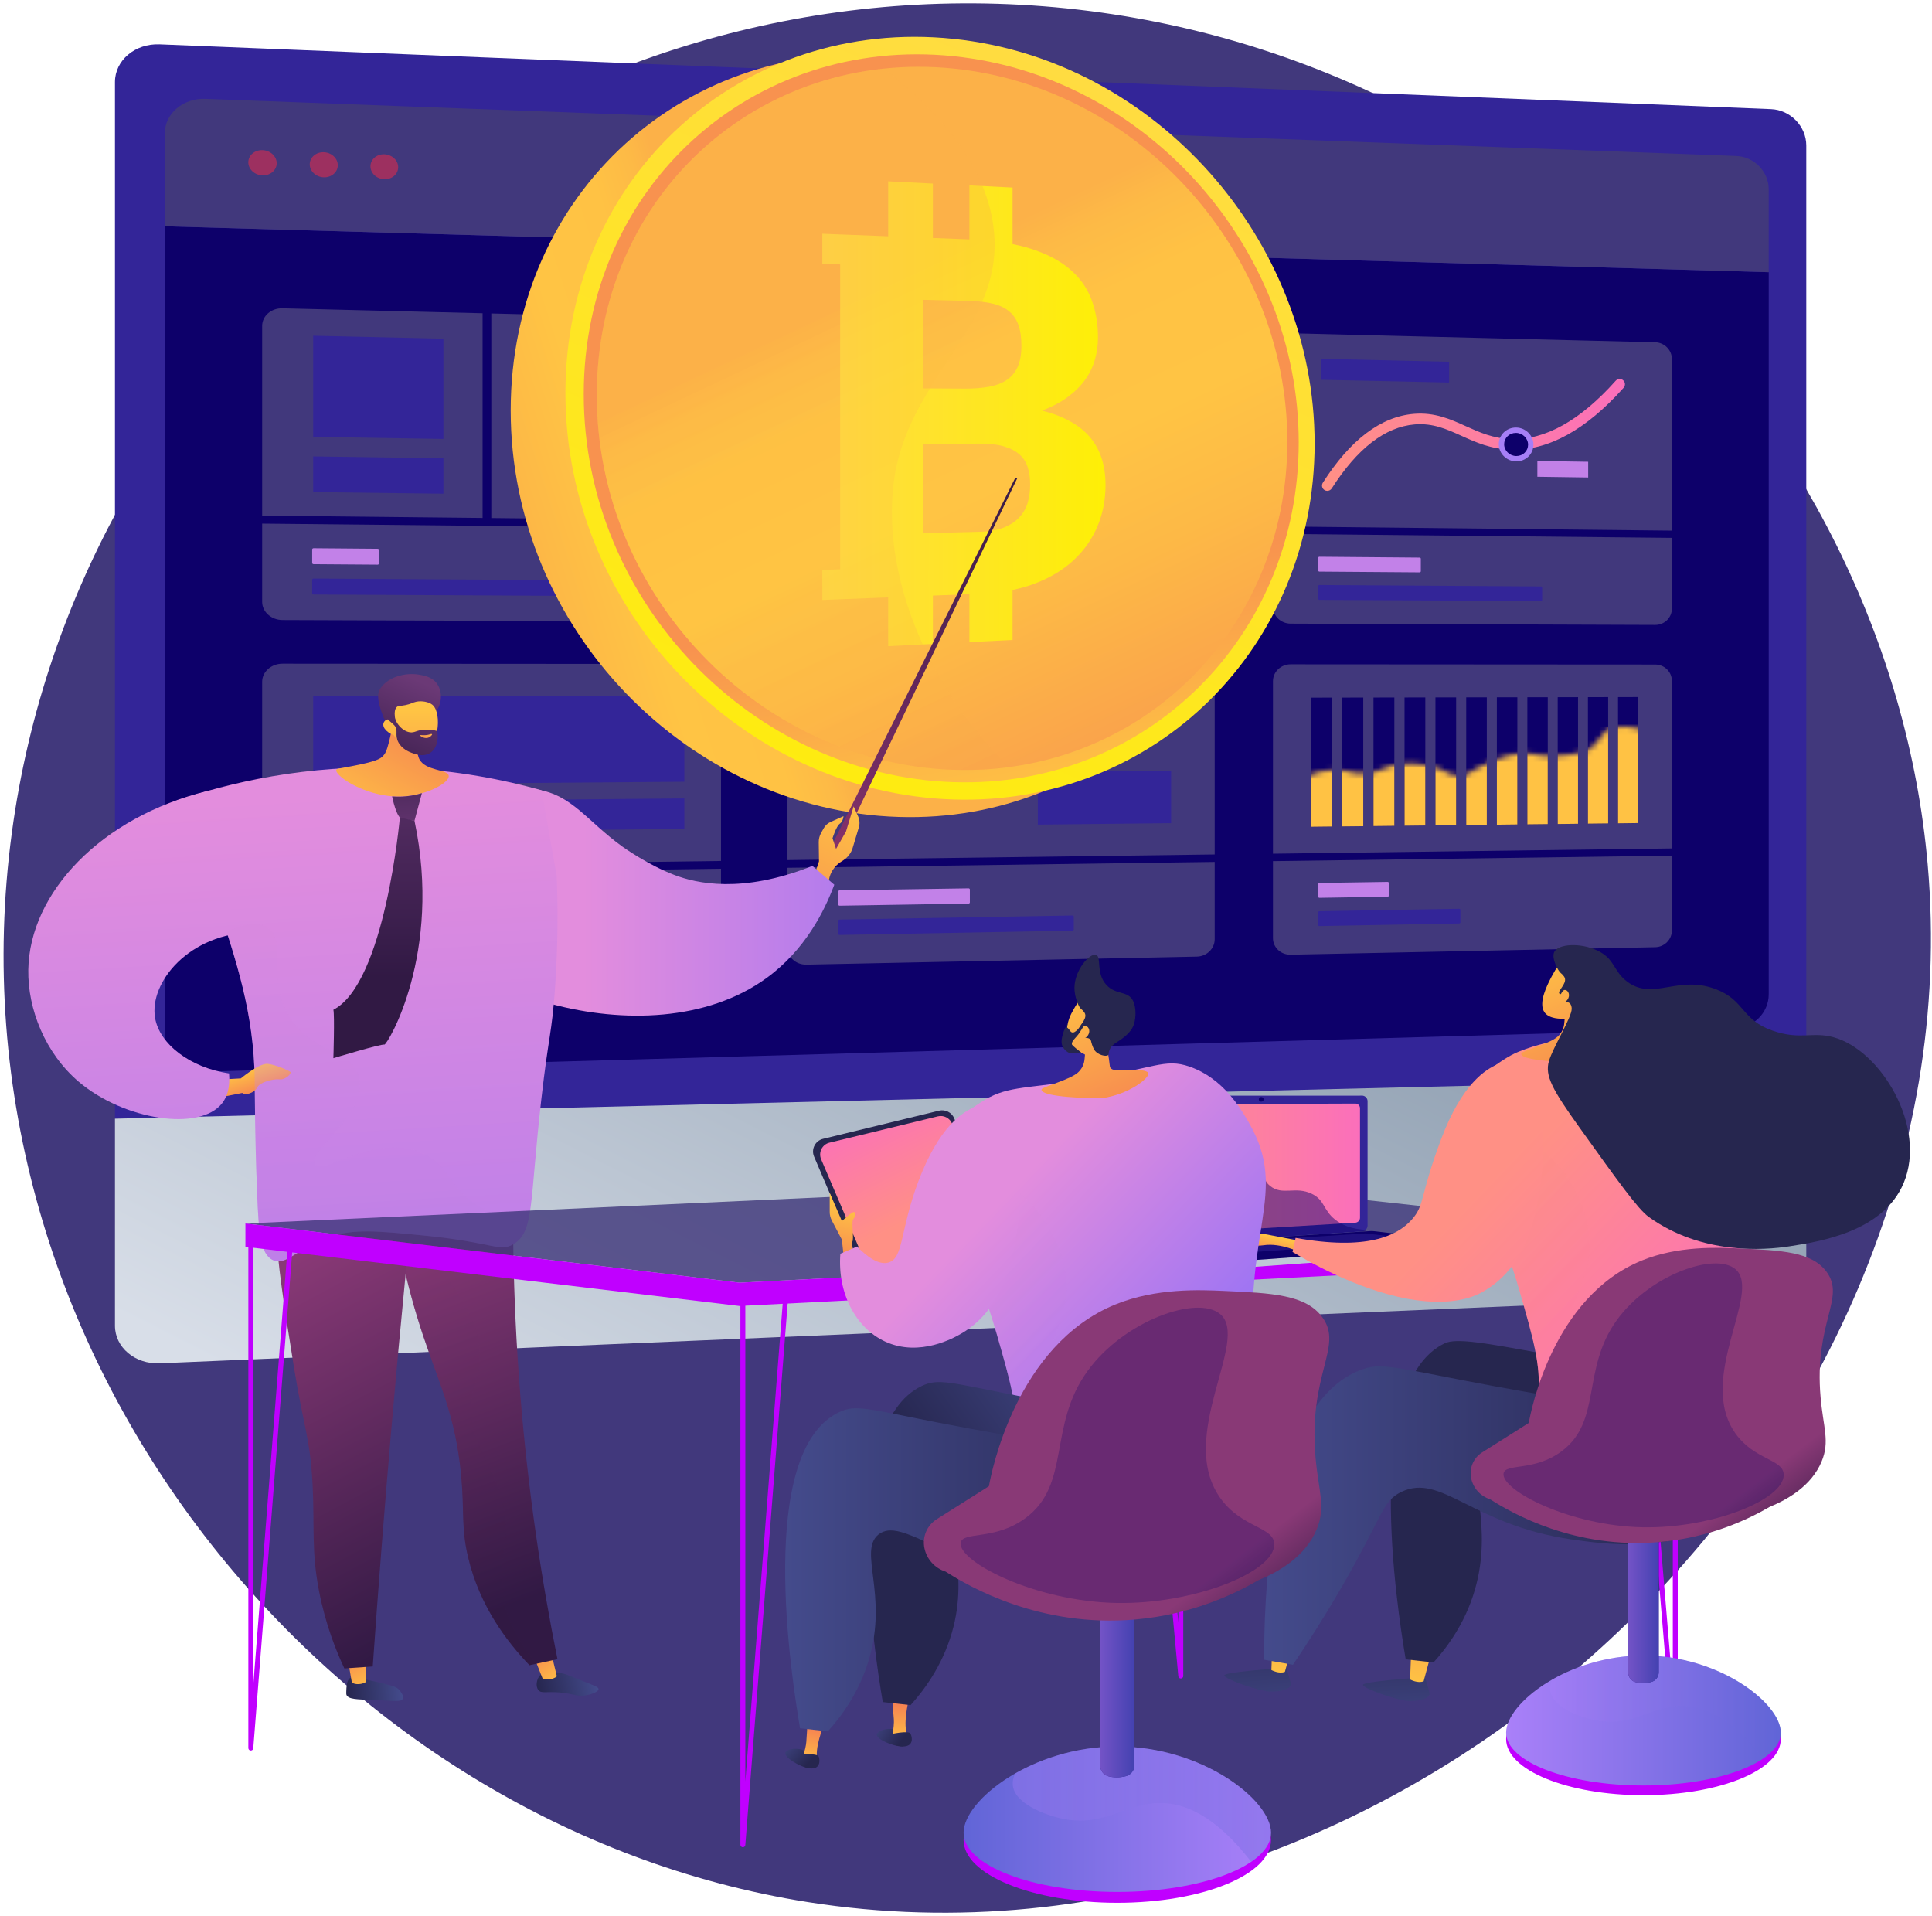 <svg width="351" height="348" viewBox="0 0 351 348" fill="none" xmlns="http://www.w3.org/2000/svg">
<path d="M181.176 0.685C91.537 -2.012 13.89 64.259 2.159 151.215C-10.667 246.289 59.927 331.833 146.789 345.534C254.832 362.576 359.627 263.987 350.218 157.032C343.128 76.45 272.296 3.427 181.176 0.685Z" fill="#41387C"/>
<path d="M328.159 196.835V26.432C328.159 22.938 325.28 19.964 321.751 19.822L28.996 8.054C24.541 7.874 20.885 10.953 20.885 14.895V203.216L328.159 196.835Z" fill="#332598"/>
<path d="M29.94 41.103V188.209C29.94 191.881 33.334 194.788 37.471 194.671L315.314 186.769C318.63 186.674 321.336 183.918 321.336 180.643V49.442L29.94 41.103Z" fill="#0D006A"/>
<path d="M321.336 49.442V34.385C321.336 31.178 318.685 28.454 315.437 28.333L37.317 17.957C33.265 17.806 29.94 20.625 29.94 24.221V41.103L321.336 49.442Z" fill="#41387C"/>
<path d="M50.27 29.65C50.27 30.914 49.117 31.903 47.694 31.858C46.269 31.812 45.112 30.748 45.112 29.481C45.112 28.213 46.269 27.225 47.694 27.274C49.117 27.322 50.27 28.386 50.27 29.65Z" fill="#9D3060"/>
<path d="M61.37 30.015C61.37 31.271 60.231 32.254 58.825 32.21C57.416 32.165 56.273 31.107 56.273 29.847C56.273 28.587 57.416 27.605 58.825 27.653C60.231 27.701 61.37 28.758 61.37 30.015Z" fill="#9D3060"/>
<path d="M72.341 30.375C72.341 31.625 71.215 32.602 69.825 32.558C68.433 32.514 67.303 31.462 67.303 30.21C67.303 28.957 68.433 27.98 69.825 28.027C71.215 28.075 72.341 29.126 72.341 30.375Z" fill="#9D3060"/>
<path d="M300.712 113.524L234.477 113.287C232.706 113.281 231.269 111.902 231.269 110.208V63.523C231.269 61.829 232.706 60.491 234.477 60.535L300.712 62.174C302.388 62.216 303.745 63.583 303.745 65.228V110.556C303.745 112.201 302.388 113.53 300.712 113.524Z" fill="#41387C"/>
<path d="M230.939 95.617V96.97L304.053 97.709V96.396L230.939 95.617Z" fill="#0D006A"/>
<path d="M257.915 103.972L239.706 103.837C239.586 103.836 239.489 103.743 239.489 103.628V101.345C239.489 101.23 239.586 101.138 239.706 101.139L257.915 101.293C258.033 101.294 258.129 101.387 258.129 101.501V103.767C258.129 103.881 258.033 103.973 257.915 103.972Z" fill="#C281E8"/>
<path d="M279.965 109.183L239.706 108.969C239.586 108.968 239.489 108.874 239.489 108.76V106.477C239.489 106.362 239.586 106.269 239.706 106.27L279.965 106.528C280.081 106.529 280.175 106.621 280.175 106.734V108.98C280.175 109.092 280.081 109.184 279.965 109.183Z" fill="#332598"/>
<path d="M241.138 89.168C240.961 89.168 240.782 89.119 240.622 89.017C240.174 88.731 240.043 88.136 240.329 87.689C245.308 79.891 250.867 75.682 256.851 75.181C260.659 74.861 263.524 76.157 266.296 77.41C268.748 78.518 271.284 79.664 274.597 79.761C280.732 79.941 287.108 76.375 293.538 69.162C293.892 68.766 294.5 68.731 294.896 69.084C295.292 69.438 295.327 70.046 294.974 70.442C288.147 78.098 281.258 81.863 274.541 81.684C270.843 81.575 268.128 80.349 265.504 79.162C262.839 77.958 260.322 76.822 257.012 77.097C251.656 77.546 246.589 81.458 241.949 88.724C241.766 89.011 241.456 89.168 241.138 89.168Z" fill="url(#paint0_linear_223_3604)"/>
<path d="M278.103 80.782C278.103 82.209 276.914 83.347 275.444 83.324C273.974 83.301 272.78 82.122 272.78 80.692C272.78 79.262 273.974 78.124 275.444 78.15C276.914 78.176 278.103 79.355 278.103 80.782Z" fill="#0D006A"/>
<path d="M275.489 83.812C275.472 83.812 275.454 83.812 275.437 83.812C273.703 83.784 272.293 82.384 272.293 80.692C272.293 79.882 272.612 79.123 273.192 78.553C273.793 77.964 274.587 77.655 275.453 77.663C277.183 77.694 278.59 79.093 278.59 80.782C278.59 81.591 278.272 82.349 277.693 82.919C277.107 83.496 276.326 83.812 275.489 83.812ZM275.394 78.637C274.816 78.637 274.278 78.853 273.875 79.249C273.484 79.633 273.268 80.146 273.268 80.692C273.268 81.855 274.248 82.817 275.452 82.837C276.051 82.842 276.598 82.629 277.009 82.224C277.4 81.839 277.615 81.327 277.615 80.782C277.615 79.621 276.637 78.659 275.436 78.638C275.422 78.637 275.408 78.637 275.394 78.637Z" fill="#A67FF7"/>
<path d="M263.269 69.49L240.015 68.993V65.182L263.269 65.715V69.49Z" fill="#332598"/>
<path d="M288.535 86.739L279.303 86.605V83.739L288.535 83.884V86.739Z" fill="#C281E8"/>
<path d="M127.507 175.623L51.327 177.189C49.286 177.23 47.629 175.79 47.629 173.971V123.851C47.629 122.032 49.286 120.558 51.327 120.56L127.507 120.607C129.431 120.608 130.988 122.037 130.988 123.8V172.36C130.988 174.123 129.43 175.583 127.507 175.623Z" fill="#41387C"/>
<path d="M131.127 156.395L47.217 157.501V158.953L131.127 157.803V156.395Z" fill="#0D006A"/>
<path d="M124.331 142.009L56.896 142.522V126.446L124.331 126.339V142.009Z" fill="#332598"/>
<path d="M124.331 150.568L56.896 151.304V145.63L124.331 145.038V150.568Z" fill="#332598"/>
<path d="M78.247 165.747L56.965 166.097C56.827 166.099 56.715 166.001 56.715 165.878V163.427C56.715 163.304 56.827 163.202 56.965 163.2L78.247 162.873C78.383 162.871 78.493 162.969 78.493 163.091V165.522C78.493 165.644 78.383 165.745 78.247 165.747Z" fill="#332598"/>
<path d="M98.109 170.844L56.965 171.605C56.827 171.608 56.715 171.51 56.715 171.387V168.936C56.715 168.813 56.827 168.711 56.965 168.708L98.109 167.992C98.243 167.989 98.352 168.086 98.352 168.207V170.62C98.352 170.741 98.243 170.841 98.109 170.844Z" fill="#332598"/>
<path d="M217.437 113.226L146.51 112.972C144.611 112.965 143.07 111.538 143.07 109.784V61.449C143.07 59.695 144.611 58.311 146.51 58.358L217.437 60.114C219.23 60.158 220.681 61.573 220.681 63.275V110.157C220.681 111.858 219.23 113.232 217.437 113.226Z" fill="#41387C"/>
<path d="M221.093 95.512L142.947 94.679V96.08L221.093 96.87V95.512Z" fill="#0D006A"/>
<path d="M189.874 59.09V96.16L191.337 96.175V59.127L189.874 59.09Z" fill="#0D006A"/>
<path d="M180.083 103.397L152.535 103.194C152.406 103.193 152.302 103.096 152.302 102.977V100.614C152.302 100.495 152.406 100.4 152.535 100.401L180.083 100.634C180.209 100.635 180.31 100.731 180.31 100.849V103.186C180.31 103.303 180.208 103.398 180.083 103.397Z" fill="#C281E8"/>
<path d="M187.459 108.691L152.535 108.505C152.406 108.504 152.302 108.407 152.302 108.288V105.925C152.302 105.807 152.406 105.711 152.535 105.712L187.459 105.935C187.584 105.936 187.685 106.032 187.685 106.149V108.48C187.685 108.597 187.584 108.691 187.459 108.691Z" fill="#332598"/>
<path d="M216.609 72.484L195.328 72.062V64.157L216.609 64.645V72.484Z" fill="#332598"/>
<path d="M216.609 91.354L195.328 91.093V75.429L216.609 75.823V91.354Z" fill="#332598"/>
<path d="M166.147 71.899C169.452 71.964 172.134 74.516 172.134 77.588C172.134 78.45 171.916 79.26 171.54 79.984L178.526 83.145C179.365 81.506 179.835 79.669 179.835 77.722C179.835 70.698 173.713 64.846 166.147 64.676C166.127 64.676 166.108 64.677 166.088 64.676V71.9C166.108 71.901 166.127 71.898 166.147 71.899Z" fill="#0D006A"/>
<path d="M171.54 79.984C170.574 81.838 168.525 83.104 166.147 83.067C162.834 83.017 160.132 80.464 160.132 77.378C160.132 74.31 162.802 71.866 166.088 71.9V64.676C158.504 64.536 152.311 70.16 152.311 77.241C152.311 84.341 158.536 90.195 166.147 90.29C171.621 90.358 176.336 87.426 178.526 83.145L171.54 79.984Z" fill="url(#paint1_linear_223_3604)"/>
<path d="M130.988 109.726C130.988 111.488 129.431 112.911 127.507 112.904L51.327 112.632C49.286 112.624 47.629 111.144 47.629 109.325V59.205C47.629 57.386 49.286 55.952 51.327 56.003L127.507 57.888C129.431 57.936 130.988 59.403 130.988 61.165V109.726Z" fill="#41387C"/>
<path d="M131.127 94.553L47.217 93.659V95.112L131.127 95.96V94.553Z" fill="#0D006A"/>
<path d="M87.675 56.547V95.111L89.259 95.127V56.587L87.675 56.547Z" fill="#0D006A"/>
<path d="M80.557 79.735L56.896 79.356V60.983L80.557 61.525V79.735Z" fill="#332598"/>
<path d="M80.557 89.682L56.896 89.391V82.907L80.557 83.255V89.682Z" fill="#332598"/>
<path d="M68.608 102.574L56.965 102.488C56.827 102.487 56.715 102.386 56.715 102.263V99.812C56.715 99.689 56.827 99.59 56.965 99.591L68.608 99.689C68.745 99.691 68.856 99.791 68.856 99.914V102.353C68.856 102.476 68.745 102.575 68.608 102.574Z" fill="#C281E8"/>
<path d="M103.303 108.243L56.965 107.996C56.827 107.995 56.715 107.895 56.715 107.772V105.321C56.715 105.198 56.827 105.098 56.965 105.099L103.303 105.396C103.437 105.397 103.545 105.496 103.545 105.617V108.025C103.545 108.146 103.437 108.243 103.303 108.243Z" fill="#332598"/>
<path d="M102.571 89.497L95.932 89.415V61.878L102.571 62.03V89.497Z" fill="#0D006A"/>
<path d="M113.621 89.635L107.038 89.553V62.133L113.621 62.283V89.635Z" fill="#0D006A"/>
<path d="M124.577 89.772L118.049 89.69V62.385L124.577 62.535V89.772Z" fill="#0D006A"/>
<mask id="mask0_223_3604" style="mask-type:luminance" maskUnits="userSpaceOnUse" x="93" y="71" width="34" height="20">
<path d="M93.312 77.617C93.312 81.843 93.312 86.07 93.312 90.296C104.485 90.431 115.564 90.565 126.549 90.698C126.549 85.301 126.549 79.903 126.549 74.506C117.737 70.379 112.779 70.739 109.869 71.872C106.598 73.146 104.704 75.87 99.255 77.099C96.813 77.65 94.673 77.672 93.312 77.617Z" fill="white"/>
</mask>
<g mask="url(#mask0_223_3604)">
<path d="M102.571 89.497L95.932 89.415V75.114L102.571 75.233V89.497Z" fill="url(#paint2_linear_223_3604)"/>
<path d="M113.621 89.635L107.038 89.553V68.495L113.621 68.63V89.635Z" fill="url(#paint3_linear_223_3604)"/>
<path d="M124.577 89.772L118.049 89.69V71.135L124.577 71.263V89.772Z" fill="url(#paint4_linear_223_3604)"/>
</g>
<path d="M300.712 172.063L234.477 173.424C232.706 173.46 231.269 172.116 231.269 170.422V123.738C231.269 122.044 232.706 120.671 234.477 120.672L300.712 120.713C302.388 120.714 303.745 122.048 303.745 123.693V169.022C303.745 170.667 302.388 172.028 300.712 172.063Z" fill="#41387C"/>
<path d="M230.939 155.08V156.433L304.053 155.43V154.117L230.939 155.08Z" fill="#0D006A"/>
<path d="M252.108 162.888L239.706 163.092C239.586 163.094 239.489 163.003 239.489 162.888V160.605C239.489 160.49 239.586 160.395 239.706 160.394L252.108 160.203C252.226 160.201 252.322 160.292 252.322 160.407V162.678C252.322 162.792 252.226 162.886 252.108 162.888Z" fill="#C281E8"/>
<path d="M265.109 167.753L239.706 168.223C239.586 168.226 239.489 168.134 239.489 168.02V165.737C239.489 165.622 239.586 165.527 239.706 165.525L265.109 165.082C265.227 165.08 265.322 165.171 265.322 165.284V167.544C265.322 167.657 265.226 167.751 265.109 167.753Z" fill="#332598"/>
<path d="M241.996 150.148L238.168 150.191V126.733L241.996 126.727V150.148Z" fill="#0D006A"/>
<path d="M247.673 150.084L243.862 150.127V126.723L247.673 126.716V150.084Z" fill="#0D006A"/>
<path d="M253.323 150.02L249.53 150.063V126.713L253.323 126.706V150.02Z" fill="#0D006A"/>
<path d="M258.948 149.957L255.172 150V126.703L258.948 126.696V149.957Z" fill="#0D006A"/>
<path d="M264.547 149.894L260.788 149.936V126.692L264.547 126.685V149.894Z" fill="#0D006A"/>
<path d="M270.12 149.831L266.378 149.874V126.682L270.12 126.675V149.831Z" fill="#0D006A"/>
<path d="M275.669 149.769L271.944 149.811V126.672L275.669 126.665V149.769Z" fill="#0D006A"/>
<path d="M281.193 149.707L277.484 149.749V126.662L281.193 126.655V149.707Z" fill="#0D006A"/>
<path d="M286.691 149.645L283 149.687V126.652L286.691 126.645V149.645Z" fill="#0D006A"/>
<path d="M292.165 149.584L288.49 149.625V126.642L292.165 126.635V149.584Z" fill="#0D006A"/>
<path d="M297.615 149.522L293.957 149.564V126.632L297.615 126.625V149.522Z" fill="#0D006A"/>
<mask id="mask1_223_3604" style="mask-type:luminance" maskUnits="userSpaceOnUse" x="235" y="131" width="64" height="21">
<path d="M235.116 142.301C238.389 140.199 241.01 139.806 242.851 139.868C245.18 139.947 245.928 140.743 248.453 140.473C251.027 140.198 251.226 139.265 254.104 138.859C254.58 138.792 256.865 138.494 259.656 139.107C262.949 139.83 263.077 140.972 265.109 140.92C266.983 140.871 267.121 139.892 270.831 138.391C272.582 137.683 274.216 137.021 276.381 136.866C278.74 136.698 278.908 137.332 281.906 137.328C284.289 137.325 286.156 136.921 287.333 136.66C290.528 135.951 290.94 132.351 293.096 132.071C294.375 131.905 296.321 131.867 298.832 132.672C298.832 137.775 298.832 145.814 298.832 150.917C277.983 151.163 256.772 151.414 235.191 151.67C235.166 148.547 235.141 145.424 235.116 142.301Z" fill="white"/>
</mask>
<g mask="url(#mask1_223_3604)">
<path d="M241.996 150.148L238.168 150.191V138.009L241.996 137.984V150.148Z" fill="#FFC244"/>
<path d="M247.673 150.084L243.862 150.127V132.154L247.673 132.139V150.084Z" fill="#FFC244"/>
<path d="M253.323 150.021L249.53 150.063V134.195L253.323 134.177V150.021Z" fill="#FFC244"/>
<path d="M258.948 149.957L255.172 150V133.992L258.948 133.974V149.957Z" fill="#FFC244"/>
<path d="M264.547 149.894L260.788 149.937V132.086L264.547 132.071V149.894Z" fill="#FFC244"/>
<path d="M270.12 149.832L266.378 149.874V134.114L270.12 134.096V149.832Z" fill="#FFC244"/>
<path d="M275.669 149.769L271.944 149.811V132.776L275.669 132.76V149.769Z" fill="#FFC244"/>
<path d="M281.193 149.707L277.484 149.749V134.452L281.193 134.433V149.707Z" fill="#FFC244"/>
<path d="M286.691 149.645L283 149.687V134.033L286.691 134.015V149.645Z" fill="#FFC244"/>
<path d="M292.165 149.584L288.49 149.625V131.975L292.165 131.96V149.584Z" fill="#FFC244"/>
<path d="M297.615 149.515L293.957 149.564V129.796L297.615 129.777V149.515Z" fill="#FFC244"/>
</g>
<path d="M217.437 173.774L146.51 175.232C144.611 175.271 143.07 173.881 143.07 172.126V123.792C143.07 122.038 144.611 120.617 146.51 120.618L217.437 120.662C219.23 120.663 220.681 122.043 220.681 123.745V170.627C220.681 172.328 219.23 173.737 217.437 173.774Z" fill="#41387C"/>
<path d="M221.093 155.21L142.947 156.239V157.64L221.093 156.568V155.21Z" fill="#0D006A"/>
<path d="M175.971 164.14L152.535 164.525C152.406 164.527 152.302 164.433 152.302 164.314V161.951C152.302 161.832 152.406 161.734 152.535 161.732L175.971 161.372C176.097 161.37 176.2 161.464 176.2 161.582V163.923C176.2 164.041 176.097 164.138 175.971 164.14Z" fill="#C281E8"/>
<path d="M194.858 169.053L152.535 169.836C152.406 169.839 152.302 169.744 152.302 169.625V167.262C152.302 167.144 152.406 167.045 152.535 167.043L194.858 166.306C194.982 166.304 195.083 166.397 195.083 166.514V168.837C195.083 168.954 194.982 169.051 194.858 169.053Z" fill="#332598"/>
<path d="M150.445 143.126C150.29 143.126 150.133 143.089 149.987 143.01C149.521 142.757 149.347 142.173 149.6 141.706C152.265 136.789 155.272 134.127 158.537 133.793C160.571 133.584 162.057 134.314 163.493 135.019C164.941 135.73 166.31 136.4 168.339 136.186C169.875 136.024 170.634 135.473 171.596 134.776C172.633 134.025 173.808 133.173 176.05 132.623C178.499 132.022 179.99 132.33 181.718 132.687C182.95 132.941 184.346 133.23 186.412 133.211C189.327 133.186 190.908 132.585 192.909 131.825C194.4 131.258 196.091 130.616 198.619 130.102C203.016 129.209 207.73 129.19 212.628 130.05C213.151 130.141 213.501 130.64 213.409 131.163C213.317 131.686 212.817 132.034 212.296 131.944C207.635 131.127 203.163 131.142 199.002 131.987C196.628 132.47 195.015 133.082 193.592 133.623C191.497 134.419 189.688 135.106 186.429 135.135C184.161 135.156 182.655 134.844 181.329 134.571C179.707 134.236 178.535 133.995 176.508 134.491C174.632 134.951 173.662 135.654 172.725 136.334C171.674 137.095 170.588 137.883 168.542 138.099C165.957 138.371 164.198 137.508 162.645 136.745C161.343 136.106 160.214 135.555 158.733 135.706C156.139 135.972 153.635 138.298 151.291 142.623C151.117 142.944 150.786 143.126 150.445 143.126Z" fill="url(#paint5_linear_223_3604)"/>
<path d="M212.769 149.532L188.546 149.795V140.181L212.769 140.009V149.532Z" fill="#332598"/>
<path d="M165.109 128.607L152.535 128.639C152.406 128.639 152.302 128.543 152.302 128.424V126.061C152.302 125.942 152.406 125.846 152.535 125.845L165.109 125.828C165.236 125.828 165.339 125.923 165.339 126.041V128.392C165.339 128.511 165.236 128.607 165.109 128.607Z" fill="#332598"/>
<path d="M20.885 203.216V240.825C20.885 244.767 24.541 247.838 28.996 247.65L321.751 235.273C325.28 235.124 328.159 232.143 328.159 228.649V195.742L20.885 203.216Z" fill="url(#paint6_linear_223_3604)"/>
<path d="M228.892 83.742C228.892 120.567 200.097 149.535 163.294 148.405C124.993 147.229 92.781 114.15 92.781 74.566C92.781 34.982 124.993 6.247 163.294 10.235C200.097 14.067 228.892 46.917 228.892 83.742Z" fill="url(#paint7_linear_223_3604)"/>
<path d="M238.837 80.567C238.837 117.392 210.042 146.36 173.239 145.23C134.938 144.053 102.726 110.975 102.726 71.391C102.726 31.806 134.938 3.071 173.239 7.059C210.042 10.892 238.837 43.742 238.837 80.567Z" fill="url(#paint8_linear_223_3604)"/>
<path d="M235.947 80.372C235.947 115.575 208.396 143.221 173.238 142.083C136.716 140.9 106.052 109.332 106.052 71.615C106.052 33.898 136.716 6.465 173.238 10.206C208.396 13.808 235.947 45.169 235.947 80.372Z" fill="url(#paint9_linear_223_3604)"/>
<path d="M233.879 80.233C233.879 114.274 207.219 140.976 173.239 139.835C137.985 138.651 108.421 108.161 108.421 71.775C108.421 35.388 137.985 8.885 173.239 12.454C207.219 15.895 233.879 46.191 233.879 80.233Z" fill="url(#paint10_linear_223_3604)"/>
<path d="M198.059 79.459C196.187 77.225 193.28 75.601 189.317 74.588C191.138 73.894 192.691 73.073 193.978 72.124C195.261 71.178 196.309 70.141 197.124 69.011C197.937 67.883 198.532 66.669 198.91 65.368C199.288 64.069 199.477 62.718 199.477 61.313C199.477 58.735 199.065 56.39 198.241 54.275C197.415 52.157 196.091 50.335 194.265 48.808C192.43 47.273 190.049 46.047 187.112 45.126C186.134 44.82 185.078 44.559 183.956 44.336V34.073L176.115 33.679V43.482L169.486 43.228V33.346L161.364 32.938V42.916L152.634 42.581L149.396 42.457V47.925L152.634 48.028V103.415L149.396 103.523V108.991L152.634 108.862L161.364 108.516V117.38L169.486 116.972V108.193L176.115 107.93V116.639L183.956 116.245V107.167C185.398 106.869 186.759 106.482 188.029 105.997C190.849 104.92 193.205 103.491 195.105 101.71C196.995 99.938 198.424 97.892 199.396 95.572C200.366 93.257 200.85 90.772 200.85 88.112C200.85 84.565 199.922 81.683 198.059 79.459ZM185.566 62.822C185.566 64.368 185.336 65.648 184.875 66.663C184.413 67.68 183.74 68.478 182.856 69.055C181.97 69.634 180.892 70.037 179.619 70.264C178.343 70.492 176.905 70.602 175.306 70.593L167.68 70.55V54.464L176.249 54.677C177.874 54.717 179.272 54.884 180.447 55.177C181.618 55.469 182.582 55.931 183.341 56.563C184.098 57.193 184.658 58.015 185.021 59.029C185.384 60.042 185.566 61.307 185.566 62.822ZM186.778 91.046C186.528 92.041 186.068 92.939 185.398 93.741C184.728 94.544 183.796 95.209 182.603 95.736C181.406 96.264 179.859 96.553 177.959 96.603L167.68 96.87V80.65L177.874 80.582C179.689 80.57 181.188 80.736 182.371 81.08C183.551 81.422 184.497 81.911 185.21 82.546C185.922 83.181 186.423 83.963 186.716 84.891C187.008 85.819 187.154 86.864 187.154 88.028C187.154 89.047 187.029 90.052 186.778 91.046Z" fill="url(#paint11_linear_223_3604)"/>
<path opacity="0.3" d="M162.265 88.569C164.314 68.334 182.911 59.767 180.484 41.154C178.988 29.682 170.293 20.014 160.593 12.465C131.172 15.55 108.421 39.912 108.421 71.775C108.421 108.162 137.985 138.651 173.239 139.835C176.661 139.95 180.004 139.772 183.255 139.346C169.254 125.414 160.505 105.954 162.265 88.569Z" fill="url(#paint12_linear_223_3604)"/>
<path d="M145.445 164.945L184.443 86.813L184.835 86.826L146.873 165.97L145.445 164.945Z" fill="url(#paint13_linear_223_3604)"/>
<path d="M147.558 160.186L148.791 156.471L148.747 153.004C148.739 152.405 148.89 151.815 149.183 151.292L149.665 150.435C149.941 149.944 150.368 149.554 150.883 149.323L153.249 148.265C153.249 148.265 153.182 149.221 152.563 149.639C151.945 150.057 151.25 152.269 151.25 152.269L151.89 154.212L153.697 151.052L155.087 146.484L155.904 148.309C156.183 148.933 156.228 149.637 156.031 150.292L154.912 154.016C154.636 154.936 154.044 155.728 153.241 156.255L152.71 156.603C151.605 157.327 150.847 158.473 150.611 159.773L150.048 162.891L147.558 160.186Z" fill="url(#paint14_linear_223_3604)"/>
<path d="M147.599 157.296C134.716 162.425 126.451 160.418 122.598 158.972C117.76 157.155 113.122 153.822 113.122 153.822C106.572 149.114 104.008 144.43 97.551 143.415C97.064 143.338 95.623 143.136 94.04 143.276C84.727 144.1 74.36 156.424 75.693 164.621C78.004 178.831 117.565 193.465 139.289 177.648C146.283 172.555 149.784 165.504 151.57 160.715C150.246 159.575 148.922 158.435 147.599 157.296Z" fill="url(#paint15_linear_223_3604)"/>
<path d="M63.5 304.891C62.97 305.379 62.936 306.517 62.914 307.261C62.904 307.593 62.9 307.76 62.944 307.874C63.265 308.709 64.922 308.698 67.528 308.805C71.646 308.973 72.883 309.221 73.167 308.593C73.432 308.004 72.649 307.113 72.561 307.015C72.087 306.488 71.535 306.32 70.471 306.04C68.501 305.522 67.175 305.254 66.774 305.172C64.267 304.664 63.848 304.572 63.5 304.891Z" fill="url(#paint16_linear_223_3604)"/>
<path d="M66.388 300.785L66.549 305.472C66.421 305.692 64.998 306.293 63.927 305.655L63.119 301.012L66.388 300.785Z" fill="url(#paint17_linear_223_3604)"/>
<path d="M98.189 304.243C97.481 304.946 97.256 306.298 97.802 306.999C98.338 307.688 99.224 307.24 101.657 307.442C104.263 307.66 104.912 308.313 106.712 307.918C107.44 307.758 108.731 307.345 108.735 306.832C108.737 306.471 108.102 306.251 105.988 305.415C102.988 304.229 103.004 304.173 102.361 304.031C100.746 303.674 99.124 303.316 98.189 304.243Z" fill="url(#paint18_linear_223_3604)"/>
<path d="M100.089 300.075L101.165 304.5C101.054 304.729 99.681 305.437 98.565 304.882L96.846 300.551L100.089 300.075Z" fill="url(#paint19_linear_223_3604)"/>
<path d="M93.548 204.058C92.954 218.706 93.074 235.218 94.516 253.228C95.941 271.028 98.408 287.174 101.279 301.41C99.585 301.77 97.89 302.131 96.195 302.491C92.168 298.312 87.153 291.805 85.043 282.876C83.733 277.333 84.416 274.558 83.759 267.792C82.713 257.019 79.736 251.245 76.81 242.447C74.181 234.541 71.192 222.984 70.075 207.69C77.899 206.479 85.724 205.268 93.548 204.058Z" fill="url(#paint20_linear_223_3604)"/>
<path opacity="0.3" d="M91.208 272.516C89.342 265.126 85.747 263.172 85.619 256.197C85.528 251.262 87.301 250.859 87.184 246.136C87.005 238.973 82.809 235.217 80.701 230.711C78.474 225.952 77.621 218.308 83.622 205.594C79.106 206.292 74.59 206.991 70.075 207.69C71.192 222.984 74.181 234.541 76.81 242.447C79.736 251.245 82.713 257.019 83.759 267.792C84.417 274.558 83.733 277.334 85.043 282.876C87.153 291.805 92.168 298.312 96.195 302.491C96.627 302.399 97.058 302.308 97.489 302.216C93.135 297.019 91.599 292.378 91.208 288.612C90.572 282.485 93.089 279.967 91.208 272.516Z" fill="url(#paint21_linear_223_3604)"/>
<path d="M76.611 203.142C74.594 221.705 72.74 240.624 71.072 259.89C69.821 274.347 68.706 288.627 67.719 302.725C66.001 302.845 64.283 302.965 62.566 303.084C61.081 299.926 59.141 295.115 57.962 289.019C56.53 281.615 57.183 277.298 56.789 269.683C56.346 261.141 55.142 259.222 53.407 248.384C49.885 226.389 48.124 215.392 53.709 208.907C55.522 206.802 61.132 201.579 76.611 203.142Z" fill="url(#paint22_linear_223_3604)"/>
<path d="M32.122 145.419C41.401 142.273 55.56 138.786 72.876 139.5C82.907 139.913 91.531 141.634 98.364 143.549C99.288 148.716 100.212 153.883 101.136 159.05C101.348 164.231 101.416 171.249 100.834 179.541C100.252 187.832 99.682 187.957 98.349 199.661C96.175 218.744 97.084 223.73 93.249 226.022C90.755 227.513 89.852 225.713 77.123 224.452C68.588 223.606 64.232 223.212 59.91 224.675C54.023 226.667 52.054 230.011 49.626 228.923C47.297 227.879 47.001 223.859 46.72 216.851C46.286 206.039 46.313 198.69 46.273 196.06C46.089 183.991 43.033 174.776 39.119 162.973C36.671 155.592 34.092 149.618 32.122 145.419Z" fill="url(#paint23_linear_223_3604)"/>
<path d="M71.73 127.544C71.593 130.578 71.127 132.965 70.719 134.596C70.251 136.463 69.961 136.937 69.602 137.315C69.063 137.883 68.267 138.342 63.863 139.187C61.467 139.647 61.163 139.615 61.098 139.847C60.783 140.978 67.024 145.225 73.737 144.64C77.846 144.283 81.68 142.154 81.518 140.921C81.354 139.679 77.246 140.121 76.15 137.832C75.388 136.239 76.452 134.093 77.669 132.333C76.693 130.245 72.705 129.632 71.73 127.544Z" fill="url(#paint24_linear_223_3604)"/>
<path d="M79.234 129.147C80.265 127.92 80.444 125.691 79.41 124.221C78.52 122.956 77.028 122.703 76.135 122.551C73.545 122.111 70.2 123.023 68.929 125.36C68.176 126.744 69.484 129.775 69.684 130.318C69.912 130.932 70.373 131.163 70.784 131.64C71.355 132.302 72.247 133.353 73.701 135.109C73.847 134.622 74.062 134.02 74.387 133.373C74.513 133.124 75.014 132.151 75.736 131.362C77.182 129.778 78.257 130.31 79.234 129.147Z" fill="url(#paint25_linear_223_3604)"/>
<path d="M71.575 133.584C71.575 133.584 73.137 136.485 76.559 136.446C79.623 136.41 80.435 129.587 78.563 128.03C77.938 127.511 76.646 127.24 75.571 127.48C74.936 127.622 74.71 127.871 73.667 128.082C72.706 128.278 72.444 128.158 72.145 128.384C71.771 128.666 71.469 129.391 71.96 131.424C71.409 130.804 70.722 130.54 70.214 130.747C70.133 130.781 69.916 130.912 69.786 131.122C69.318 131.881 69.979 132.918 71.575 133.584Z" fill="url(#paint26_linear_223_3604)"/>
<path d="M72.028 127.967C72.17 128.085 71.69 128.61 71.615 129.386C71.469 130.891 72.9 132.785 74.45 133.022C75.367 133.161 75.65 132.62 77.181 132.54C78.13 132.491 78.908 132.653 79.396 132.787C79.787 134.468 79.248 136.094 78.101 136.801C76.866 137.561 75.371 136.98 74.746 136.737C74.328 136.574 72.988 136.056 72.342 134.767C71.669 133.425 72.44 132.678 71.635 131.751C71.229 131.284 70.675 131.061 70.171 130.171C70.035 129.929 69.946 129.717 69.893 129.575C70.725 128.782 71.823 127.797 72.028 127.967Z" fill="url(#paint27_linear_223_3604)"/>
<path d="M78.255 133.341C78.255 133.341 77.577 133.651 76.441 133.525C76.386 133.519 76.324 133.532 76.316 133.561C76.284 133.667 76.989 134.191 77.672 134.038C78.158 133.929 78.554 133.496 78.496 133.377C78.471 133.327 78.362 133.328 78.255 133.341Z" fill="url(#paint28_linear_223_3604)"/>
<path d="M40.684 196.069L43.756 195.898C43.756 195.898 47.122 193.081 48.654 193.257C50.185 193.433 52.477 194.496 52.756 194.719C53.036 194.942 51.918 196.191 50.8 196.069C49.682 195.948 47.188 196.551 46.742 197.536C46.296 198.52 44.36 199.115 44.031 198.537L39.902 199.357L40.684 196.069Z" fill="url(#paint29_linear_223_3604)"/>
<path d="M41.614 194.995C41.829 197.515 41.28 199.226 40.364 200.4C36.304 205.602 22.506 203.475 14.305 196.507C8.234 191.349 5.02 183.34 5.139 176.163C5.371 162.16 18.348 148.438 37.653 143.698C40.51 152.24 43.368 160.782 46.225 169.324C34.324 169.505 27.093 178.477 28.165 184.882C28.964 189.653 34.529 193.945 41.614 194.995Z" fill="url(#paint30_linear_223_3604)"/>
<path opacity="0.3" d="M88.301 219.757C82.041 217.085 82.077 211.557 76.23 209.25C67.885 205.957 58.666 213.606 57.227 211.485C55.729 209.278 66.74 202.511 65.275 195.836C64.111 190.532 56.425 191.472 52.309 184.211C48.404 177.324 52.19 170.956 48.732 168.562C47.492 167.704 45.304 167.365 41.157 169.19C44.049 178.222 46.123 186.187 46.273 196.06C46.313 198.69 46.286 206.039 46.72 216.85C47.001 223.859 47.298 227.879 49.626 228.923C52.054 230.011 54.024 226.667 59.91 224.675C64.232 223.212 68.588 223.606 77.124 224.451C89.853 225.713 90.755 227.513 93.249 226.022C94.874 225.051 95.646 223.591 96.163 220.787C93.611 221.062 90.904 220.867 88.301 219.757Z" fill="url(#paint31_linear_223_3604)"/>
<path d="M71.241 144.668C71.241 144.668 72.011 148.782 73.216 148.862C74.42 148.942 75.303 149.103 75.303 149.103L76.651 144.072C76.167 144.221 75.636 144.357 75.06 144.465C73.599 144.738 72.294 144.75 71.241 144.668Z" fill="url(#paint32_linear_223_3604)"/>
<path d="M72.645 148.519C72.645 148.519 69.964 178.612 60.569 183.43C60.81 184.394 60.569 192.223 60.569 192.223C60.569 192.223 69.327 189.586 69.826 189.76C70.326 189.934 80.433 173.181 75.304 149.103L72.645 148.519Z" fill="url(#paint33_linear_223_3604)"/>
<path d="M214.521 304.91C214.29 304.91 214.096 304.734 214.074 304.502L205.942 216.615C205.919 216.368 206.1 216.15 206.347 216.127C206.593 216.106 206.812 216.286 206.835 216.532L214.072 294.743V214.629C214.072 214.381 214.273 214.18 214.521 214.18C214.769 214.18 214.97 214.381 214.97 214.629V304.461C214.97 304.701 214.781 304.898 214.542 304.909C214.535 304.91 214.527 304.91 214.521 304.91Z" fill="#C000FF"/>
<path opacity="0.81" d="M305.205 224.242L215.988 214.467L44.588 222.258L134.356 233.007L305.205 224.242Z" fill="#41387C"/>
<path d="M134.356 233.008L305.205 224.242V228.476L134.356 237.241L44.588 226.492V222.258L134.356 233.008Z" fill="#C000FF"/>
<path d="M134.963 335.563C134.957 335.563 134.951 335.562 134.945 335.562C134.705 335.553 134.514 335.355 134.514 335.114V236.211C134.514 235.964 134.715 235.763 134.963 235.763C135.21 235.763 135.411 235.964 135.411 236.211V323.621L142.249 236.176C142.269 235.929 142.482 235.745 142.732 235.764C142.978 235.783 143.163 235.999 143.144 236.246L135.41 335.149C135.392 335.383 135.196 335.563 134.963 335.563Z" fill="#C000FF"/>
<path d="M45.568 317.993C45.562 317.993 45.556 317.993 45.55 317.993C45.31 317.983 45.119 317.785 45.119 317.544V226.258C45.119 226.01 45.32 225.809 45.568 225.809C45.816 225.809 46.017 226.01 46.017 226.258V306.098L52.288 226.223C52.308 225.976 52.528 225.791 52.77 225.811C53.018 225.83 53.202 226.046 53.183 226.293L46.015 317.579C45.997 317.814 45.801 317.993 45.568 317.993Z" fill="#C000FF"/>
<path d="M304.359 317.993C304.127 317.993 303.932 317.815 303.913 317.582L296.302 226.295C296.281 226.049 296.465 225.832 296.712 225.811C296.959 225.791 297.175 225.974 297.196 226.221L303.911 306.763V228.476C303.911 228.228 304.112 228.027 304.36 228.027C304.608 228.027 304.808 228.228 304.808 228.476V317.544C304.808 317.785 304.619 317.983 304.378 317.993C304.372 317.993 304.366 317.993 304.359 317.993Z" fill="#C000FF"/>
<path d="M269.066 225.934L207.766 225.478V226.827C207.766 227.194 208.033 227.505 208.396 227.561L225.73 230.219C225.935 230.25 226.144 230.258 226.351 230.243L268.4 227.213C268.776 227.186 269.066 226.874 269.066 226.497V225.934Z" fill="#BFC8D6"/>
<path d="M246.821 223.703L208.4 226.172C207.713 226.216 207.154 225.747 207.154 225.123V200.146C207.154 199.523 207.713 199.018 208.4 199.018H246.821C247.387 199.018 247.845 199.474 247.845 200.038V222.617C247.846 223.18 247.387 223.667 246.821 223.703Z" fill="#BFC8D6"/>
<path d="M247.433 223.703L209.013 226.172C208.325 226.216 207.766 225.747 207.766 225.123V200.146C207.766 199.523 208.325 199.018 209.013 199.018H247.433C248 199.018 248.458 199.474 248.458 200.038V222.617C248.458 223.18 248 223.667 247.433 223.703Z" fill="#332598"/>
<path d="M246.237 222.111L210.452 224.256C209.893 224.29 209.438 223.904 209.438 223.395V201.528C209.438 201.019 209.893 200.605 210.452 200.603L246.237 200.468C246.704 200.466 247.082 200.84 247.082 201.304V221.221C247.082 221.685 246.704 222.083 246.237 222.111Z" fill="url(#paint34_linear_223_3604)"/>
<path d="M229.58 199.701C229.58 199.933 229.382 200.122 229.138 200.122C228.894 200.123 228.695 199.935 228.695 199.702C228.695 199.47 228.894 199.281 229.138 199.281C229.382 199.281 229.58 199.469 229.58 199.701Z" fill="#0D006A"/>
<path opacity="0.48" d="M238.332 216.865C235.355 215.415 233.014 217.252 230.755 215.439C229.386 214.34 230.058 213.52 228.373 211.878C226.506 210.058 225.291 210.67 223.415 209.033C221.043 206.962 222.23 205.351 220.186 203.865C217.708 202.062 215.035 203.731 212.675 202.001C211.658 201.255 211.099 200.171 210.808 199.018H208.499C208.095 199.018 207.766 199.315 207.766 199.681V225.589C207.766 225.955 208.095 226.231 208.499 226.205L247.857 223.676C248.05 223.664 248.221 223.562 248.331 223.414C245.45 223.318 243.68 222.444 242.548 221.54C240.335 219.772 240.719 218.028 238.332 216.865Z" fill="#0D006A"/>
<path d="M248.965 223.634L207.766 226.233L225.73 228.987C225.935 229.019 226.144 229.027 226.351 229.012L269.066 225.934L249.62 223.652C249.403 223.626 249.183 223.62 248.965 223.634Z" fill="#0D006A"/>
<path opacity="0.47" d="M213.778 226.255L248.077 224.059L258.692 225.295L224.689 227.643L213.778 226.255Z" fill="#332598"/>
<path d="M256.768 304.835C256.768 304.835 247.757 305.462 247.625 306.05C247.492 306.638 253.741 308.913 255.924 308.998C258.108 309.083 259.904 308.437 259.706 307.513C259.509 306.588 258.744 304.262 258.744 304.262L256.768 304.835Z" fill="url(#paint35_linear_223_3604)"/>
<path d="M256.343 300.832L256.183 305.084C256.183 305.084 257.554 305.858 258.642 305.414L259.852 300.929L256.343 300.832Z" fill="url(#paint36_linear_223_3604)"/>
<path d="M231.567 303.121C231.567 303.121 222.556 303.747 222.423 304.335C222.291 304.924 228.54 307.198 230.723 307.283C232.907 307.368 234.703 306.722 234.505 305.798C234.307 304.873 233.543 302.547 233.543 302.547L231.567 303.121Z" fill="url(#paint37_linear_223_3604)"/>
<path d="M231.141 299.117L230.981 303.369C230.981 303.369 232.352 304.143 233.44 303.699L234.65 299.214L231.141 299.117Z" fill="url(#paint38_linear_223_3604)"/>
<path d="M255.385 301.433C257.069 301.62 258.753 301.807 260.437 301.994C262.711 299.473 266.106 295.078 267.92 288.898C271.418 276.983 266.352 268.397 269.604 266.26C274.206 263.236 284.181 280.649 300.193 280.201C306.762 280.018 315.337 276.8 318.633 269.793C319.131 268.736 321.574 263.198 319.194 258.007C316.737 252.647 304.547 250.315 280.268 245.868C269.846 243.96 264.583 243.008 262.469 244.017C247.483 251.171 253.732 291.622 255.385 301.433Z" fill="url(#paint39_linear_223_3604)"/>
<path d="M229.676 301.505C231.418 301.808 233.16 302.111 234.901 302.414C237.017 299.298 240.218 294.416 243.799 288.221C251.262 275.308 251.125 272.685 254.574 271.023C261.874 267.505 267.39 277.009 285.444 279.629C291.349 280.486 304.46 282.39 309.765 275.326C311.915 272.462 313.15 267.636 311.448 263.54C308.397 256.197 298.347 257.079 265.238 250.631C252.327 248.116 250.566 247.668 247.439 248.78C229.972 254.991 229.632 293.022 229.676 301.505Z" fill="url(#paint40_linear_223_3604)"/>
<path d="M265.847 200.382C267.566 196.179 271.255 193.762 273.168 192.508C274.126 191.881 275.01 191.411 275.908 191.044C282.837 188.215 289.754 188.41 290.988 188.502C293.98 188.726 301.371 189.279 306.846 194.024C309.496 196.32 311.615 199.526 314.704 217.597C319.011 242.798 315.515 240.215 318.913 250.43C320.711 255.835 323.512 262.037 320.549 265.998C319.593 267.277 318.225 267.644 315.438 268.898C305.027 273.583 295.693 272.776 290.021 272.214C283.78 271.596 280.625 271.242 278.97 269.037C276.326 265.514 279.048 261.037 279.523 253.289C279.863 247.726 278.599 243.318 276.069 234.502C270.188 214.007 262.554 208.435 265.847 200.382Z" fill="url(#paint41_linear_223_3604)"/>
<path d="M236.513 225.478L229.861 224.198C229.383 224.107 228.892 224.102 228.412 224.184L222.658 225.174C222.658 225.174 226.4 226.679 229.58 226.207C232.761 225.735 236.235 227.524 236.235 227.524L236.513 225.478Z" fill="url(#paint42_linear_223_3604)"/>
<path d="M280.563 183.843C279.444 182.153 281.119 178.901 281.781 177.615C281.804 177.57 281.833 177.512 281.896 177.397C282.913 175.52 283.174 175.263 283.659 174.938L284.334 174.522C284.334 174.522 284.373 174.506 284.414 174.492C284.847 174.338 286.324 174.293 286.623 174.357C287.578 174.561 288.595 178.452 288.305 183.954C288.344 184.164 288.382 184.376 288.419 184.589C288.57 185.458 288.689 186.309 288.782 187.142C288.87 187.938 290 187.92 290.799 187.869C294.046 187.662 295.634 187.938 295.772 188.422C296.031 189.328 292.181 192.29 287.426 192.956C281.045 193.003 275.855 192.324 276.413 191.319C276.66 190.873 281.604 189.581 282.995 188.301C284.268 187.128 284.164 185.918 284.269 185.051C283.611 185.086 281.416 185.132 280.563 183.843Z" fill="url(#paint43_linear_223_3604)"/>
<path d="M282.354 172.959C281.83 174.116 283.102 176.439 283.572 176.777C283.625 176.814 283.922 177.049 284.19 177.451C284.226 177.506 284.258 177.57 284.287 177.652C284.66 178.727 282.952 179.991 283.282 180.471C283.521 180.821 284.682 180.354 284.82 180.655C284.95 180.939 283.985 181.526 284.133 181.865C284.244 182.122 284.838 181.887 285.213 182.28C285.502 182.584 285.536 183.014 285.542 183.229C285.588 184.756 282.126 190.271 281.404 192.759C280.639 195.398 282.008 197.91 286.979 204.851C294.051 214.725 297.586 219.662 299.552 221.073C309.16 227.97 320.457 227.125 325.089 226.405C330.655 225.541 342.153 223.754 345.856 214.899C350.112 204.721 341.732 190.792 333.134 188.427C329.202 187.345 327.109 188.988 322.002 187.211C316.363 185.248 317.046 181.778 311.825 179.729C304.861 176.995 300.368 181.882 295.623 178.324C293.042 176.387 293.467 174.262 290.292 172.711C287.158 171.182 283.042 171.442 282.354 172.959Z" fill="#26264F"/>
<path d="M283.895 180.071C284.313 179.497 285.047 180.036 285.051 180.779C285.055 181.522 284.336 182.294 283.637 182.147C282.939 182 283.333 180.843 283.895 180.071Z" fill="url(#paint44_linear_223_3604)"/>
<path opacity="0.3" d="M295.409 264.892C293.573 261.236 298.072 256.376 295.133 250.802C292.636 246.068 288.101 247.129 286.015 242.791C283.497 237.55 288.974 233.634 288.778 225.661C288.544 216.131 280.343 206.591 275.517 207.427C272.394 207.969 271.993 212.627 269.796 217.727C271.74 221.99 274.012 227.33 276.069 234.502C278.599 243.318 279.864 247.726 279.523 253.289C279.048 261.037 276.327 265.514 278.97 269.037C280.625 271.242 283.78 271.596 290.021 272.214C295.694 272.776 305.028 273.583 315.439 268.899C316.757 268.306 317.743 267.862 318.548 267.424C302.283 269.866 296.865 267.793 295.409 264.892Z" fill="url(#paint45_linear_223_3604)"/>
<path d="M234.819 227.419C235.007 226.569 235.196 225.721 235.385 224.872C248.166 227.163 253.755 224.592 256.454 221.586C258.932 218.828 257.876 217.403 261.842 206.875C265.619 196.847 269.905 194.269 272.064 193.337C273.27 192.816 274.102 192.471 275.103 192.715C279.707 193.841 281.23 205.84 279.938 214.818C279.21 219.876 277.783 229.794 269.646 234.502C269.497 234.589 269.26 234.726 268.948 234.893C267.923 235.441 263.852 237.399 255.833 235.953C246.378 234.247 237.154 228.828 234.819 227.419Z" fill="url(#paint46_linear_223_3604)"/>
<path d="M159.284 315.069C159.432 314.254 162.063 313.516 163.366 314.608C164.013 315.15 164.459 316.248 164.084 316.744C163.948 316.925 164.506 317.242 163.972 317.249C162.199 317.269 159.137 315.878 159.284 315.069Z" fill="url(#paint47_linear_223_3604)"/>
<path d="M162.162 315.073L164.892 315.209C163.946 313.49 165.083 308.813 165.083 308.813L162.135 308.9C162.135 308.9 162.208 310.258 162.388 312.274C162.449 312.965 162.336 314.005 162.162 315.073Z" fill="url(#paint48_linear_223_3604)"/>
<path d="M161.802 315.032C161.802 315.032 165.06 314.281 165.413 314.927C165.765 315.574 166.039 317.304 163.972 317.249C161.904 317.193 161.618 315.58 161.802 315.032Z" fill="url(#paint49_linear_223_3604)"/>
<path d="M142.663 318.388C142.924 317.602 145.633 317.24 146.77 318.503C147.335 319.13 147.622 320.28 147.182 320.719C147.022 320.879 147.53 321.271 147 321.202C145.242 320.975 142.404 319.169 142.663 318.388Z" fill="url(#paint50_linear_223_3604)"/>
<path d="M145.865 319.145L148.547 319.671C147.858 317.834 149.654 313.369 149.654 313.369L146.724 313.031C146.724 313.031 146.601 314.386 146.49 316.407C146.451 317.099 146.19 318.113 145.865 319.145Z" fill="url(#paint51_linear_223_3604)"/>
<path d="M145.162 318.704C145.162 318.704 148.493 318.416 148.752 319.106C149.01 319.795 149.039 321.547 147 321.202C144.961 320.858 144.903 319.221 145.162 318.704Z" fill="url(#paint52_linear_223_3604)"/>
<path d="M159.413 237.074L147.902 210.111C147.327 208.764 148.1 207.223 149.523 206.877L170.607 201.757C171.747 201.48 172.917 202.078 173.361 203.164L183.948 229.078C184.475 230.369 183.78 231.833 182.447 232.241L162.286 238.41C161.128 238.764 159.888 238.188 159.413 237.074Z" fill="#26264F"/>
<path d="M159.934 235.777L149.182 210.592C148.645 209.334 149.366 207.894 150.696 207.571L170.39 202.788C171.455 202.53 172.548 203.089 172.962 204.103L182.851 228.309C183.344 229.514 182.695 230.882 181.45 231.263L162.618 237.025C161.536 237.356 160.378 236.818 159.934 235.777Z" fill="url(#paint53_linear_223_3604)"/>
<path d="M153.296 228.374L152.95 225.196L151.12 221.707C150.87 221.231 150.74 220.703 150.74 220.166V216.701L152.95 221.812C152.95 221.812 154.401 220.5 154.953 220.223C155.506 219.947 155.437 221.052 155.023 221.467C154.608 221.881 155.23 225.265 154.815 225.611L154.953 227.683L153.296 228.374Z" fill="url(#paint54_linear_223_3604)"/>
<path d="M170.84 208.136C172.558 203.933 176.248 201.516 178.161 200.262C182.688 197.296 185.585 197.838 195.981 196.256C209.834 194.149 211.493 192.151 216.149 193.77C222.265 195.896 225.46 201.448 226.924 203.992C234.304 216.818 225.675 223.337 227.891 248.887C228.795 259.321 231.115 268.389 225.542 273.752C224.369 274.881 223.056 275.471 220.431 276.653C210.02 281.337 200.686 280.529 195.014 279.968C188.772 279.35 185.618 278.996 183.963 276.791C181.319 273.268 184.04 268.791 184.515 261.043C184.856 255.48 183.591 251.072 181.062 242.256C175.181 221.761 167.546 216.189 170.84 208.136Z" fill="url(#paint55_linear_223_3604)"/>
<path d="M194.029 188.696C193.398 186.449 194.501 184.368 194.744 183.92C195.761 182.043 196.022 181.786 196.507 181.461L197.182 181.045C197.182 181.045 197.221 181.029 197.263 181.014C197.696 180.86 199.172 180.815 199.471 180.879C200.426 181.083 201.443 184.975 201.153 190.477C201.193 190.687 201.231 190.898 201.268 191.111C201.418 191.98 201.538 192.832 201.63 193.665C201.718 194.461 202.848 194.443 203.648 194.392C206.894 194.185 208.482 194.461 208.621 194.944C208.879 195.85 205.029 198.812 200.274 199.478C193.894 199.526 188.703 198.846 189.261 197.842C189.509 197.396 194.453 196.104 195.843 194.823C197.116 193.651 197.012 192.441 197.117 191.574C196.731 191.374 194.493 190.352 194.029 188.696Z" fill="url(#paint56_linear_223_3604)"/>
<path d="M195.202 179.482C195.208 181.186 196.011 183.007 196.42 183.299C196.473 183.337 196.77 183.572 197.038 183.974C197.074 184.028 197.106 184.092 197.135 184.175C197.508 185.249 195.8 186.513 196.13 186.994C196.369 187.343 197.53 186.877 197.668 187.178C197.798 187.462 196.833 188.049 196.981 188.388C197.092 188.645 197.686 188.41 198.06 188.803C198.247 188.999 198.192 189.154 198.39 189.752C198.502 190.09 198.658 190.46 198.779 190.666C199.369 191.667 201.037 192.032 201.358 191.632C201.447 191.52 201.371 191.426 201.462 191.052C201.462 191.052 201.547 190.704 201.788 190.303C202.133 189.73 202.966 189.32 203.807 188.714C205.364 187.593 205.787 186.638 205.914 186.315C205.959 186.2 205.987 186.113 206.007 186.051C206.412 184.794 206.414 182.949 205.849 181.814C204.903 179.913 202.768 180.815 201.021 178.932C199.005 176.758 200.206 173.787 199.112 173.459C197.906 173.097 195.192 176.33 195.202 179.482Z" fill="#26264F"/>
<path d="M196.742 186.594C197.16 186.02 197.894 186.559 197.899 187.302C197.903 188.045 197.183 188.817 196.485 188.67C195.787 188.524 196.18 187.366 196.742 186.594Z" fill="url(#paint57_linear_223_3604)"/>
<path d="M197.081 185.351L196.112 186.612C196.112 186.612 195.067 188.157 194.457 187.311C193.959 186.619 193.83 186.634 193.799 186.663C193.793 186.669 193.792 186.677 193.79 186.677C193.782 186.675 193.863 186.333 193.937 186.032C193.679 186.403 193.323 187.003 193.108 187.812C192.899 188.597 192.674 189.438 193.118 190.245C193.143 190.292 193.631 191.152 194.542 191.359C194.542 191.359 194.901 191.441 196.415 191.175C196.415 191.175 194.76 189.974 194.735 189.689C194.666 188.913 195.742 188.494 196.541 186.904C196.849 186.29 197.001 185.734 197.081 185.351Z" fill="#26264F"/>
<path opacity="0.3" d="M200.401 272.647C198.565 268.99 203.064 264.13 200.125 258.557C197.628 253.823 193.093 254.883 191.008 250.545C188.489 245.304 193.967 241.388 193.77 233.415C193.536 223.885 185.335 214.345 180.509 215.181C177.387 215.723 176.986 220.381 174.789 225.481C176.733 229.744 179.004 235.084 181.062 242.256C183.591 251.072 184.856 255.48 184.515 261.043C184.04 268.791 181.319 273.268 183.963 276.791C185.618 278.996 188.772 279.35 195.014 279.968C200.686 280.529 210.02 281.337 220.431 276.653C221.749 276.06 222.735 275.615 223.54 275.177C207.275 277.62 201.857 275.547 200.401 272.647Z" fill="url(#paint58_linear_223_3604)"/>
<path d="M152.674 227.752C153.687 227.314 154.7 226.877 155.713 226.44C157.426 228.191 159.609 229.893 161.446 229.34C164.184 228.516 163.5 223.479 166.834 214.629C170.611 204.601 174.897 202.023 177.056 201.091C178.262 200.571 179.094 200.225 180.095 200.47C184.699 201.595 186.222 213.594 184.93 222.572C184.202 227.63 182.775 237.548 174.638 242.256C173.483 242.925 167.121 246.607 160.825 243.707C155.446 241.23 152.122 234.874 152.674 227.752Z" fill="url(#paint59_linear_223_3604)"/>
<path d="M160.378 309.187C162.062 309.374 163.746 309.561 165.429 309.748C167.703 307.227 171.098 302.832 172.913 296.652C176.389 284.814 170.947 277.043 174.597 274.015C178.804 270.523 187.116 279.957 205.466 282.621C211.371 283.478 224.482 285.382 229.787 278.318C231.937 275.454 233.172 270.627 231.47 266.531C228.419 259.189 218.369 260.07 185.26 253.622C172.506 251.138 170.491 250.325 167.461 251.772C152.476 258.925 158.725 299.376 160.378 309.187Z" fill="url(#paint60_linear_223_3604)"/>
<path d="M145.348 313.949C147.032 314.136 148.716 314.324 150.4 314.511C152.674 311.99 156.069 307.595 157.883 301.415C161.359 289.576 155.917 281.806 159.567 278.777C163.775 275.285 172.087 284.72 190.436 287.383C196.342 288.241 209.452 290.144 214.757 283.08C216.907 280.216 218.143 275.39 216.441 271.294C213.389 263.951 203.339 264.833 170.23 258.385C157.476 255.901 155.461 255.087 152.431 256.534C137.446 263.688 143.695 304.138 145.348 313.949Z" fill="url(#paint61_linear_223_3604)"/>
<path d="M202.986 345.658C218.408 345.658 230.91 340.556 230.91 334.262C230.91 327.968 218.408 322.865 202.986 322.865C187.564 322.865 175.062 327.968 175.062 334.262C175.062 340.556 187.564 345.658 202.986 345.658Z" fill="#C000FF"/>
<path d="M230.91 332.925C230.91 338.867 218.408 343.684 202.986 343.684C187.564 343.684 175.062 338.867 175.062 332.925C175.062 326.984 187.564 317.262 202.986 317.262C218.408 317.262 230.91 326.984 230.91 332.925Z" fill="url(#paint62_linear_223_3604)"/>
<path opacity="0.3" d="M230.91 332.925C230.91 326.984 218.408 317.262 202.986 317.262C195.865 317.262 189.37 319.337 184.438 322.153C184.093 322.876 183.932 323.596 183.997 324.278C184.317 327.621 189.77 329.676 192.899 330.354C200.78 332.061 204.629 327.348 211.127 327.528C215.144 327.639 220.711 329.657 227.314 338.204C229.6 336.645 230.91 334.845 230.91 332.925Z" fill="url(#paint63_linear_223_3604)"/>
<path d="M204.515 322.659C203.399 322.937 202.358 322.926 201.379 322.677C200.491 322.451 199.881 321.629 199.881 320.713L199.881 289.226H206.09V320.676C206.09 321.62 205.432 322.431 204.515 322.659Z" fill="#0D006A"/>
<path opacity="0.65" d="M204.515 322.659C203.399 322.937 202.358 322.926 201.379 322.677C200.491 322.451 199.881 321.629 199.881 320.713L199.881 289.226H206.09V320.676C206.09 321.62 205.432 322.431 204.515 322.659Z" fill="url(#paint64_linear_223_3604)"/>
<path d="M170.176 275.974L179.662 269.978C180.057 267.737 184.528 244.304 202.681 236.945C210.063 233.952 218.007 234.307 222.367 234.502C231.07 234.891 237.278 235.168 240.264 239.32C244.098 244.651 237.667 249.485 238.999 264.733C239.542 270.951 240.923 273.713 239.203 277.832C237.142 282.767 232.365 285.502 228.65 287.042C224.209 289.621 216.477 293.296 206.264 294.19C189.062 295.698 176.22 288.319 171.804 285.495C169.84 284.876 168.364 283.243 167.947 281.227C167.523 279.183 168.412 277.09 170.176 275.974Z" fill="url(#paint65_linear_223_3604)"/>
<path opacity="0.26" d="M174.538 280.244C174.889 278.136 180.765 279.883 186.325 275.754C194.634 269.581 190.321 259.125 197.55 249.094C204.183 239.889 217.538 235.204 221.684 238.711C227.202 243.38 213.696 260.84 221.684 272.106C225.564 277.579 231.475 277.315 231.506 280.525C231.554 285.597 216.841 291.445 202.882 291.189C187.874 290.913 173.982 283.591 174.538 280.244Z" fill="#0D006A"/>
<path d="M298.58 326.108C312.36 326.108 323.531 321.549 323.531 315.925C323.531 310.301 312.36 305.741 298.58 305.741C284.8 305.741 273.629 310.301 273.629 315.925C273.629 321.549 284.8 326.108 298.58 326.108Z" fill="#C000FF"/>
<path d="M323.531 314.73C323.531 320.039 312.36 324.343 298.58 324.343C284.8 324.343 273.629 320.039 273.629 314.73C273.629 309.422 284.8 300.735 298.58 300.735C312.36 300.735 323.531 309.422 323.531 314.73Z" fill="url(#paint66_linear_223_3604)"/>
<path opacity="0.3" d="M323.531 314.73C323.531 309.422 312.36 300.735 298.58 300.735C292.217 300.735 286.414 302.589 282.007 305.105C281.698 305.751 281.554 306.394 281.613 307.004C281.899 309.991 286.771 311.827 289.567 312.433C296.609 313.958 300.048 309.747 305.854 309.908C309.443 310.007 314.418 311.81 320.318 319.447C322.36 318.054 323.531 316.445 323.531 314.73Z" fill="url(#paint67_linear_223_3604)"/>
<path d="M299.947 305.557C298.95 305.805 298.019 305.795 297.144 305.573C296.351 305.372 295.806 304.637 295.806 303.818L295.806 275.684H301.354V303.785C301.354 304.629 300.766 305.353 299.947 305.557Z" fill="#0D006A"/>
<path opacity="0.65" d="M299.947 305.557C298.95 305.805 298.019 305.795 297.144 305.573C296.351 305.372 295.806 304.637 295.806 303.818L295.806 275.684H301.354V303.785C301.354 304.629 300.766 305.353 299.947 305.557Z" fill="url(#paint68_linear_223_3604)"/>
<path d="M269.264 263.843L277.74 258.485C278.093 256.483 282.088 235.545 298.308 228.969C304.904 226.295 312.002 226.613 315.898 226.787C323.674 227.134 329.221 227.382 331.889 231.091C335.315 235.855 329.569 240.174 330.759 253.799C331.244 259.355 332.478 261.823 330.941 265.503C329.1 269.913 324.831 272.357 321.511 273.732C317.543 276.037 310.635 279.32 301.51 280.12C286.139 281.467 274.664 274.873 270.718 272.351C268.963 271.797 267.645 270.338 267.272 268.537C266.894 266.71 267.687 264.84 269.264 263.843Z" fill="url(#paint69_linear_223_3604)"/>
<path opacity="0.26" d="M273.161 267.658C273.475 265.774 278.726 267.336 283.693 263.646C291.118 258.131 287.264 248.788 293.723 239.825C299.65 231.6 311.583 227.414 315.287 230.548C320.218 234.719 308.15 250.32 315.287 260.387C318.754 265.277 324.036 265.041 324.063 267.909C324.107 272.441 310.96 277.666 298.487 277.438C285.077 277.192 272.664 270.649 273.161 267.658Z" fill="#0D006A"/>
<defs>
<linearGradient id="paint0_linear_223_3604" x1="240.177" y1="79.417" x2="295.218" y2="79.417" gradientUnits="userSpaceOnUse">
<stop stop-color="#FF9085"/>
<stop offset="1" stop-color="#FB6FBB"/>
</linearGradient>
<linearGradient id="paint1_linear_223_3604" x1="152.31" y1="77.689" x2="178.526" y2="77.689" gradientUnits="userSpaceOnUse">
<stop stop-color="#FF9085"/>
<stop offset="1" stop-color="#FB6FBB"/>
</linearGradient>
<linearGradient id="paint2_linear_223_3604" x1="89.501" y1="73.874" x2="117.458" y2="98.493" gradientUnits="userSpaceOnUse">
<stop stop-color="#FF9085"/>
<stop offset="1" stop-color="#FB6FBB"/>
</linearGradient>
<linearGradient id="paint3_linear_223_3604" x1="96.643" y1="67.23" x2="124.194" y2="91.492" gradientUnits="userSpaceOnUse">
<stop stop-color="#FF9085"/>
<stop offset="1" stop-color="#FB6FBB"/>
</linearGradient>
<linearGradient id="paint4_linear_223_3604" x1="101.237" y1="63.078" x2="128.711" y2="87.272" gradientUnits="userSpaceOnUse">
<stop stop-color="#FF9085"/>
<stop offset="1" stop-color="#FB6FBB"/>
</linearGradient>
<linearGradient id="paint5_linear_223_3604" x1="149.484" y1="136.698" x2="213.424" y2="136.698" gradientUnits="userSpaceOnUse">
<stop stop-color="#FF9085"/>
<stop offset="1" stop-color="#FB6FBB"/>
</linearGradient>
<linearGradient id="paint6_linear_223_3604" x1="133.751" y1="297.46" x2="200.723" y2="164.791" gradientUnits="userSpaceOnUse">
<stop offset="0.011" stop-color="#D8DEE8"/>
<stop offset="1" stop-color="#97A6B7"/>
</linearGradient>
<linearGradient id="paint7_linear_223_3604" x1="137.51" y1="86.622" x2="58.131" y2="112.097" gradientUnits="userSpaceOnUse">
<stop stop-color="#FCB148"/>
<stop offset="0.052" stop-color="#FDBA46"/>
<stop offset="0.142" stop-color="#FFC244"/>
<stop offset="0.318" stop-color="#FFC444"/>
<stop offset="0.485" stop-color="#FDB946"/>
<stop offset="0.775" stop-color="#F99C4D"/>
<stop offset="0.866" stop-color="#F8924F"/>
<stop offset="1" stop-color="#F8924F"/>
</linearGradient>
<linearGradient id="paint8_linear_223_3604" x1="201.723" y1="7.609" x2="130.858" y2="163.949" gradientUnits="userSpaceOnUse">
<stop stop-color="#FFDB44"/>
<stop offset="1" stop-color="#FEEF06"/>
</linearGradient>
<linearGradient id="paint9_linear_223_3604" x1="188.687" y1="172.687" x2="175.013" y2="97.989" gradientUnits="userSpaceOnUse">
<stop stop-color="#FCB148"/>
<stop offset="0.052" stop-color="#FDBA46"/>
<stop offset="0.142" stop-color="#FFC244"/>
<stop offset="0.318" stop-color="#FFC444"/>
<stop offset="0.485" stop-color="#FDB946"/>
<stop offset="0.775" stop-color="#F99C4D"/>
<stop offset="0.866" stop-color="#F8924F"/>
<stop offset="1" stop-color="#F8924F"/>
</linearGradient>
<linearGradient id="paint10_linear_223_3604" x1="159.696" y1="51.781" x2="216.047" y2="171.401" gradientUnits="userSpaceOnUse">
<stop stop-color="#FCB148"/>
<stop offset="0.052" stop-color="#FDBA46"/>
<stop offset="0.142" stop-color="#FFC244"/>
<stop offset="0.318" stop-color="#FFC444"/>
<stop offset="0.485" stop-color="#FDB946"/>
<stop offset="0.775" stop-color="#F99C4D"/>
<stop offset="0.866" stop-color="#F8924F"/>
<stop offset="1" stop-color="#F8924F"/>
</linearGradient>
<linearGradient id="paint11_linear_223_3604" x1="149.395" y1="75.159" x2="200.85" y2="75.159" gradientUnits="userSpaceOnUse">
<stop stop-color="#FFDB44"/>
<stop offset="1" stop-color="#FEEF06"/>
</linearGradient>
<linearGradient id="paint12_linear_223_3604" x1="143.118" y1="59.522" x2="199.355" y2="178.901" gradientUnits="userSpaceOnUse">
<stop stop-color="#FCB148"/>
<stop offset="0.052" stop-color="#FDBA46"/>
<stop offset="0.142" stop-color="#FFC244"/>
<stop offset="0.318" stop-color="#FFC444"/>
<stop offset="0.485" stop-color="#FDB946"/>
<stop offset="0.775" stop-color="#F99C4D"/>
<stop offset="0.866" stop-color="#F8924F"/>
<stop offset="1" stop-color="#F8924F"/>
</linearGradient>
<linearGradient id="paint13_linear_223_3604" x1="178.262" y1="79.205" x2="150.057" y2="179.54" gradientUnits="userSpaceOnUse">
<stop stop-color="#311944"/>
<stop offset="1" stop-color="#A03976"/>
</linearGradient>
<linearGradient id="paint14_linear_223_3604" x1="155.555" y1="144.589" x2="137.459" y2="186.27" gradientUnits="userSpaceOnUse">
<stop stop-color="#FFC444"/>
<stop offset="0.996" stop-color="#F36F56"/>
</linearGradient>
<linearGradient id="paint15_linear_223_3604" x1="105.671" y1="163.863" x2="181.664" y2="163.863" gradientUnits="userSpaceOnUse">
<stop offset="0.004" stop-color="#E38DDD"/>
<stop offset="1" stop-color="#9571F6"/>
</linearGradient>
<linearGradient id="paint16_linear_223_3604" x1="73.052" y1="306.403" x2="62.877" y2="307.319" gradientUnits="userSpaceOnUse">
<stop stop-color="#444B8C"/>
<stop offset="0.996" stop-color="#26264F"/>
</linearGradient>
<linearGradient id="paint17_linear_223_3604" x1="67.216" y1="306.818" x2="62.1" y2="297.874" gradientUnits="userSpaceOnUse">
<stop stop-color="#FFC444"/>
<stop offset="0.996" stop-color="#F36F56"/>
</linearGradient>
<linearGradient id="paint18_linear_223_3604" x1="108.268" y1="304.66" x2="97.663" y2="306.975" gradientUnits="userSpaceOnUse">
<stop stop-color="#444B8C"/>
<stop offset="0.996" stop-color="#26264F"/>
</linearGradient>
<linearGradient id="paint19_linear_223_3604" x1="101.704" y1="305.984" x2="95.799" y2="297.276" gradientUnits="userSpaceOnUse">
<stop stop-color="#FFC444"/>
<stop offset="0.996" stop-color="#F36F56"/>
</linearGradient>
<linearGradient id="paint20_linear_223_3604" x1="105.65" y1="286.827" x2="80.219" y2="220.116" gradientUnits="userSpaceOnUse">
<stop stop-color="#311944"/>
<stop offset="1" stop-color="#893976"/>
</linearGradient>
<linearGradient id="paint21_linear_223_3604" x1="101.061" y1="288.576" x2="75.63" y2="221.866" gradientUnits="userSpaceOnUse">
<stop stop-color="#311944"/>
<stop offset="1" stop-color="#893976"/>
</linearGradient>
<linearGradient id="paint22_linear_223_3604" x1="89.355" y1="290.443" x2="55.945" y2="227.348" gradientUnits="userSpaceOnUse">
<stop stop-color="#311944"/>
<stop offset="1" stop-color="#893976"/>
</linearGradient>
<linearGradient id="paint23_linear_223_3604" x1="66.079" y1="143.207" x2="77.125" y2="324.735" gradientUnits="userSpaceOnUse">
<stop offset="0.004" stop-color="#E38DDD"/>
<stop offset="1" stop-color="#9571F6"/>
</linearGradient>
<linearGradient id="paint24_linear_223_3604" x1="65.609" y1="150.924" x2="80.198" y2="124.287" gradientUnits="userSpaceOnUse">
<stop stop-color="#FFC444"/>
<stop offset="0.996" stop-color="#F36F56"/>
</linearGradient>
<linearGradient id="paint25_linear_223_3604" x1="67.133" y1="142.76" x2="75.823" y2="123.545" gradientUnits="userSpaceOnUse">
<stop stop-color="#311944"/>
<stop offset="1" stop-color="#6B3976"/>
</linearGradient>
<linearGradient id="paint26_linear_223_3604" x1="74.602" y1="128.957" x2="74.579" y2="157.585" gradientUnits="userSpaceOnUse">
<stop stop-color="#FFC444"/>
<stop offset="0.996" stop-color="#F36F56"/>
</linearGradient>
<linearGradient id="paint27_linear_223_3604" x1="69.443" y1="143.816" x2="78.142" y2="124.581" gradientUnits="userSpaceOnUse">
<stop stop-color="#311944"/>
<stop offset="1" stop-color="#6B3976"/>
</linearGradient>
<linearGradient id="paint28_linear_223_3604" x1="77.59" y1="132.371" x2="77.01" y2="135.932" gradientUnits="userSpaceOnUse">
<stop stop-color="#FFC444"/>
<stop offset="1" stop-color="#F36F56"/>
</linearGradient>
<linearGradient id="paint29_linear_223_3604" x1="45.341" y1="193.993" x2="47.396" y2="200.264" gradientUnits="userSpaceOnUse">
<stop stop-color="#FFC444"/>
<stop offset="0.996" stop-color="#F36F56"/>
</linearGradient>
<linearGradient id="paint30_linear_223_3604" x1="24.005" y1="145.767" x2="35.051" y2="327.295" gradientUnits="userSpaceOnUse">
<stop offset="0.004" stop-color="#E38DDD"/>
<stop offset="1" stop-color="#9571F6"/>
</linearGradient>
<linearGradient id="paint31_linear_223_3604" x1="65.511" y1="143.242" x2="76.557" y2="324.77" gradientUnits="userSpaceOnUse">
<stop offset="0.004" stop-color="#E38DDD"/>
<stop offset="1" stop-color="#9571F6"/>
</linearGradient>
<linearGradient id="paint32_linear_223_3604" x1="73.007" y1="130.611" x2="74.612" y2="154.138" gradientUnits="userSpaceOnUse">
<stop stop-color="#311944"/>
<stop offset="1" stop-color="#6B3976"/>
</linearGradient>
<linearGradient id="paint33_linear_223_3604" x1="68.661" y1="177.484" x2="68.661" y2="124.636" gradientUnits="userSpaceOnUse">
<stop stop-color="#311944"/>
<stop offset="1" stop-color="#6B3976"/>
</linearGradient>
<linearGradient id="paint34_linear_223_3604" x1="209.438" y1="212.363" x2="247.082" y2="212.363" gradientUnits="userSpaceOnUse">
<stop stop-color="#FF9085"/>
<stop offset="1" stop-color="#FB6FBB"/>
</linearGradient>
<linearGradient id="paint35_linear_223_3604" x1="252.511" y1="292.072" x2="254.526" y2="317.716" gradientUnits="userSpaceOnUse">
<stop offset="0.004" stop-color="#26264F"/>
<stop offset="1" stop-color="#444B8C"/>
</linearGradient>
<linearGradient id="paint36_linear_223_3604" x1="257.244" y1="306.239" x2="262.072" y2="275.945" gradientUnits="userSpaceOnUse">
<stop stop-color="#FFC444"/>
<stop offset="0.996" stop-color="#F36F56"/>
</linearGradient>
<linearGradient id="paint37_linear_223_3604" x1="227.31" y1="290.357" x2="229.325" y2="316.001" gradientUnits="userSpaceOnUse">
<stop offset="0.004" stop-color="#26264F"/>
<stop offset="1" stop-color="#444B8C"/>
</linearGradient>
<linearGradient id="paint38_linear_223_3604" x1="232.042" y1="304.524" x2="236.87" y2="274.23" gradientUnits="userSpaceOnUse">
<stop stop-color="#FFC444"/>
<stop offset="0.996" stop-color="#F36F56"/>
</linearGradient>
<linearGradient id="paint39_linear_223_3604" x1="302.659" y1="237.618" x2="291.153" y2="254.737" gradientUnits="userSpaceOnUse">
<stop stop-color="#444B8C"/>
<stop offset="0.996" stop-color="#26264F"/>
</linearGradient>
<linearGradient id="paint40_linear_223_3604" x1="229.674" y1="275.31" x2="312.247" y2="275.31" gradientUnits="userSpaceOnUse">
<stop stop-color="#444B8C"/>
<stop offset="0.996" stop-color="#26264F"/>
</linearGradient>
<linearGradient id="paint41_linear_223_3604" x1="273.828" y1="213.343" x2="310.581" y2="248.439" gradientUnits="userSpaceOnUse">
<stop stop-color="#FF9085"/>
<stop offset="1" stop-color="#FB6FBB"/>
</linearGradient>
<linearGradient id="paint42_linear_223_3604" x1="229.879" y1="224.377" x2="229.041" y2="228.201" gradientUnits="userSpaceOnUse">
<stop stop-color="#FFC444"/>
<stop offset="0.996" stop-color="#F36F56"/>
</linearGradient>
<linearGradient id="paint43_linear_223_3604" x1="278.58" y1="172.781" x2="293.301" y2="206.552" gradientUnits="userSpaceOnUse">
<stop stop-color="#FFC444"/>
<stop offset="0.996" stop-color="#F36F56"/>
</linearGradient>
<linearGradient id="paint44_linear_223_3604" x1="280.015" y1="171.661" x2="296.45" y2="209.367" gradientUnits="userSpaceOnUse">
<stop stop-color="#FFC444"/>
<stop offset="0.996" stop-color="#F36F56"/>
</linearGradient>
<linearGradient id="paint45_linear_223_3604" x1="263.771" y1="223.87" x2="300.516" y2="258.957" gradientUnits="userSpaceOnUse">
<stop stop-color="#FF9085"/>
<stop offset="1" stop-color="#FB6FBB"/>
</linearGradient>
<linearGradient id="paint46_linear_223_3604" x1="265.423" y1="219.754" x2="307.107" y2="259.557" gradientUnits="userSpaceOnUse">
<stop stop-color="#FF9085"/>
<stop offset="1" stop-color="#FB6FBB"/>
</linearGradient>
<linearGradient id="paint47_linear_223_3604" x1="157.822" y1="312.717" x2="163.617" y2="316.568" gradientUnits="userSpaceOnUse">
<stop stop-color="#444B8C"/>
<stop offset="0.996" stop-color="#26264F"/>
</linearGradient>
<linearGradient id="paint48_linear_223_3604" x1="163.289" y1="316.551" x2="163.74" y2="307.507" gradientUnits="userSpaceOnUse">
<stop stop-color="#FFC444"/>
<stop offset="0.996" stop-color="#F36F56"/>
</linearGradient>
<linearGradient id="paint49_linear_223_3604" x1="158.258" y1="312.062" x2="164.052" y2="315.913" gradientUnits="userSpaceOnUse">
<stop stop-color="#444B8C"/>
<stop offset="0.996" stop-color="#26264F"/>
</linearGradient>
<linearGradient id="paint50_linear_223_3604" x1="141.545" y1="315.854" x2="146.743" y2="320.478" gradientUnits="userSpaceOnUse">
<stop stop-color="#444B8C"/>
<stop offset="0.996" stop-color="#26264F"/>
</linearGradient>
<linearGradient id="paint51_linear_223_3604" x1="146.768" y1="320.769" x2="148.512" y2="311.883" gradientUnits="userSpaceOnUse">
<stop stop-color="#FFC444"/>
<stop offset="0.996" stop-color="#F36F56"/>
</linearGradient>
<linearGradient id="paint52_linear_223_3604" x1="142.068" y1="315.267" x2="147.266" y2="319.891" gradientUnits="userSpaceOnUse">
<stop stop-color="#444B8C"/>
<stop offset="0.996" stop-color="#26264F"/>
</linearGradient>
<linearGradient id="paint53_linear_223_3604" x1="166.895" y1="220.819" x2="156.673" y2="200.651" gradientUnits="userSpaceOnUse">
<stop stop-color="#FF9085"/>
<stop offset="1" stop-color="#FB6FBB"/>
</linearGradient>
<linearGradient id="paint54_linear_223_3604" x1="153.619" y1="218.666" x2="150.442" y2="233.171" gradientUnits="userSpaceOnUse">
<stop stop-color="#FFC444"/>
<stop offset="0.996" stop-color="#F36F56"/>
</linearGradient>
<linearGradient id="paint55_linear_223_3604" x1="182.328" y1="217.418" x2="219.073" y2="252.505" gradientUnits="userSpaceOnUse">
<stop offset="0.004" stop-color="#E38DDD"/>
<stop offset="1" stop-color="#9571F6"/>
</linearGradient>
<linearGradient id="paint56_linear_223_3604" x1="191.429" y1="179.304" x2="206.149" y2="213.075" gradientUnits="userSpaceOnUse">
<stop stop-color="#FFC444"/>
<stop offset="0.996" stop-color="#F36F56"/>
</linearGradient>
<linearGradient id="paint57_linear_223_3604" x1="192.862" y1="178.184" x2="209.297" y2="215.889" gradientUnits="userSpaceOnUse">
<stop stop-color="#FFC444"/>
<stop offset="0.996" stop-color="#F36F56"/>
</linearGradient>
<linearGradient id="paint58_linear_223_3604" x1="168.763" y1="231.624" x2="205.508" y2="266.711" gradientUnits="userSpaceOnUse">
<stop offset="0.004" stop-color="#E38DDD"/>
<stop offset="1" stop-color="#9571F6"/>
</linearGradient>
<linearGradient id="paint59_linear_223_3604" x1="174.256" y1="225.872" x2="211.001" y2="260.959" gradientUnits="userSpaceOnUse">
<stop offset="0.004" stop-color="#E38DDD"/>
<stop offset="1" stop-color="#9571F6"/>
</linearGradient>
<linearGradient id="paint60_linear_223_3604" x1="207.61" y1="258.82" x2="177.49" y2="280.335" gradientUnits="userSpaceOnUse">
<stop stop-color="#444B8C"/>
<stop offset="0.996" stop-color="#26264F"/>
</linearGradient>
<linearGradient id="paint61_linear_223_3604" x1="142.646" y1="285.165" x2="217.239" y2="285.165" gradientUnits="userSpaceOnUse">
<stop stop-color="#444B8C"/>
<stop offset="0.996" stop-color="#26264F"/>
</linearGradient>
<linearGradient id="paint62_linear_223_3604" x1="230.91" y1="330.473" x2="175.062" y2="330.473" gradientUnits="userSpaceOnUse">
<stop stop-color="#AA80F9"/>
<stop offset="0.996" stop-color="#6165D7"/>
</linearGradient>
<linearGradient id="paint63_linear_223_3604" x1="183.983" y1="327.733" x2="230.91" y2="327.733" gradientUnits="userSpaceOnUse">
<stop stop-color="#AA80F9"/>
<stop offset="0.996" stop-color="#6165D7"/>
</linearGradient>
<linearGradient id="paint64_linear_223_3604" x1="199.881" y1="306.045" x2="206.09" y2="306.045" gradientUnits="userSpaceOnUse">
<stop stop-color="#AA80F9"/>
<stop offset="0.996" stop-color="#6165D7"/>
</linearGradient>
<linearGradient id="paint65_linear_223_3604" x1="233.81" y1="299.443" x2="222.426" y2="284.608" gradientUnits="userSpaceOnUse">
<stop stop-color="#311944"/>
<stop offset="1" stop-color="#893976"/>
</linearGradient>
<linearGradient id="paint66_linear_223_3604" x1="273.629" y1="312.539" x2="323.531" y2="312.539" gradientUnits="userSpaceOnUse">
<stop stop-color="#AA80F9"/>
<stop offset="0.996" stop-color="#6165D7"/>
</linearGradient>
<linearGradient id="paint67_linear_223_3604" x1="281.6" y1="310.091" x2="323.531" y2="310.091" gradientUnits="userSpaceOnUse">
<stop stop-color="#AA80F9"/>
<stop offset="0.996" stop-color="#6165D7"/>
</linearGradient>
<linearGradient id="paint68_linear_223_3604" x1="295.806" y1="290.713" x2="301.354" y2="290.713" gradientUnits="userSpaceOnUse">
<stop stop-color="#AA80F9"/>
<stop offset="0.996" stop-color="#6165D7"/>
</linearGradient>
<linearGradient id="paint69_linear_223_3604" x1="326.123" y1="284.813" x2="315.951" y2="271.558" gradientUnits="userSpaceOnUse">
<stop stop-color="#311944"/>
<stop offset="1" stop-color="#893976"/>
</linearGradient>
</defs>
</svg>
